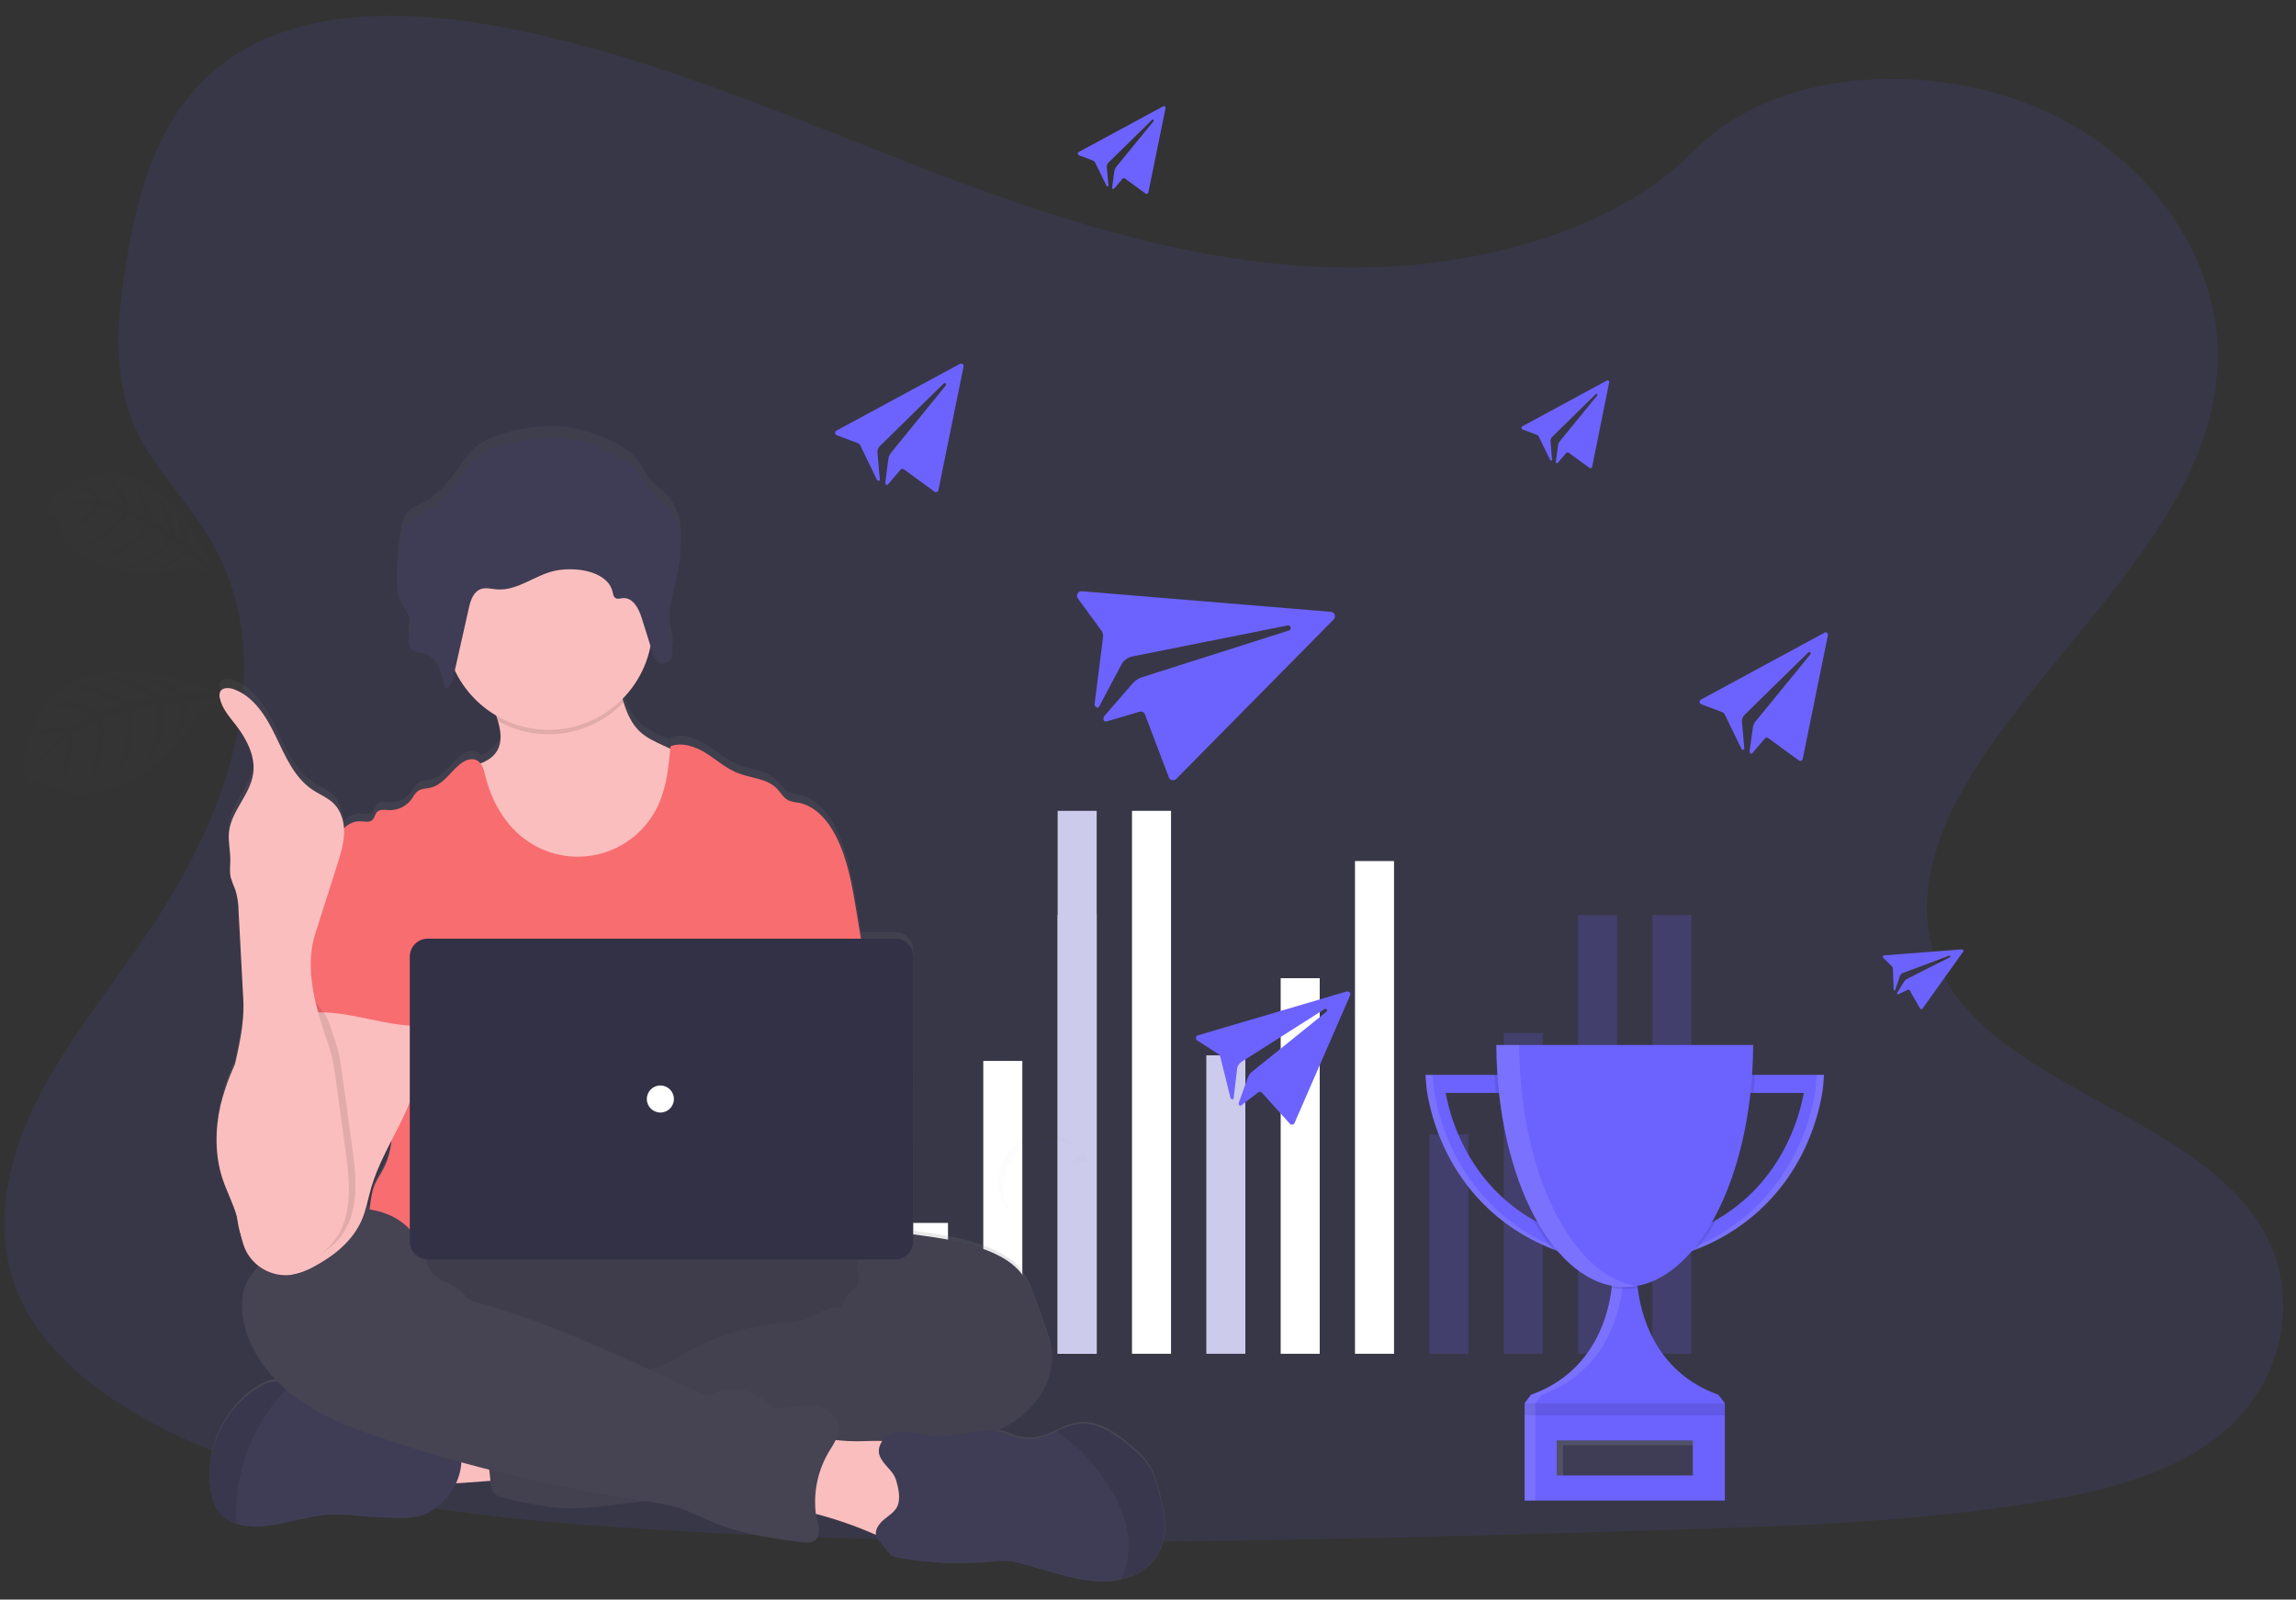 <svg width="501" height="349" viewBox="0 0 501 349" fill="none" xmlns="http://www.w3.org/2000/svg">
<rect x="0" y="0" width="501" height="349" fill="#333333" stroke="none"/>
<path opacity="0.1" d="M289.872 58.315C257.997 57.206 227.638 46.913 198.644 35.649C169.65 24.386 140.941 11.905 109.829 5.963C89.818 2.125 66.936 1.583 50.811 12.314C35.297 22.661 30.283 40.473 27.584 57.014C25.56 69.465 24.363 82.561 29.924 94.214C33.78 102.305 40.631 109.104 45.369 116.855C61.848 143.817 50.2 177.066 32.337 203.392C23.964 215.739 14.242 227.535 7.775 240.671C1.308 253.807 -1.681 268.879 3.973 282.291C9.583 295.595 22.945 305.568 37.415 312.589C66.813 326.848 101.441 330.933 135.238 333.244C210.011 338.363 285.189 336.146 360.159 333.929C387.907 333.106 415.774 332.273 443.069 327.981C458.228 325.597 473.881 321.813 484.883 312.707C498.851 301.113 502.313 281.478 492.956 266.943C477.254 242.558 433.854 236.498 422.866 210.329C416.823 195.927 423.028 179.879 431.805 166.521C450.639 137.86 482.204 112.721 483.869 79.96C485.011 57.462 469.837 34.93 446.374 24.282C421.778 13.122 387.676 14.526 369.541 32.999C350.846 51.973 318.015 59.29 289.872 58.315Z" fill="#6C63FF"/>
<g opacity="0.1">
<path opacity="0.1" d="M47.454 150.95C47.454 150.95 10.643 135.459 5.802 163.392C5.802 163.392 3.285 167.747 6.787 171.344C6.787 171.344 7.54 169.413 11.096 171.408C12.366 172.111 13.716 172.66 15.115 173.044C17.006 173.566 19.014 173.458 20.838 172.739V172.739C20.838 172.739 32.949 172.083 43.134 156.232C43.134 156.232 47.503 153.532 47.72 152.517L40.421 153.01C40.421 153.01 40.982 158.356 37.958 161.564C37.958 161.564 40.637 153.266 39.352 153.035C39.091 152.985 35.495 153.458 35.495 153.458C35.495 153.458 36.426 162.756 31.555 167.565C31.555 167.565 36.077 158.11 34.111 153.626L28.723 154.665C28.723 154.665 30.201 164.446 24.872 170.132C24.872 170.132 29.255 160.08 27.561 154.976L22.404 156.71C22.404 156.71 23.646 166.274 19.188 170.999C19.188 170.999 23.079 158.873 21.247 157.203C21.247 157.203 16.608 159.085 15.618 160.159C15.618 160.159 16.351 167.057 13.52 169.546C13.52 169.546 15.258 161.169 14.396 160.825C14.396 160.825 9.008 164.885 7.363 168.388C7.363 168.388 9.412 163.037 13.721 160.012C13.721 160.012 10.101 159.401 7.319 160.913C7.319 160.913 9.18 157.361 15.027 159.046C15.027 159.046 19.356 156.045 20.223 156.089C20.223 156.089 14.692 153.626 10.697 153.931C10.697 153.931 14.982 151.468 21.572 155.582L26.719 153.724C26.719 153.724 19.577 150.063 16.002 150.078C16.002 150.078 20.759 148.235 28.054 153.36L33.324 152.286C33.324 152.286 27.413 148.664 23.429 147.822C23.429 147.822 28.206 147.063 34.845 152.034L38.446 151.734C38.446 151.734 34.087 149.162 32.767 148.536C31.447 147.91 31.506 147.506 31.506 147.506C34.646 148.053 37.572 149.462 39.958 151.576C39.958 151.576 47.424 151.409 47.454 150.95Z" fill="#6C63FF"/>
</g>
<g opacity="0.1">
<path opacity="0.1" d="M46.104 123.181C46.104 123.181 33.048 92.991 14.273 106.837C14.273 106.837 10.303 107.99 10.333 112.109C10.333 112.109 11.879 111.39 12.86 114.607C13.219 115.748 13.715 116.842 14.337 117.864C15.159 119.253 16.413 120.335 17.908 120.944C17.908 120.944 25.478 127.457 40.563 123.846C40.563 123.846 44.701 124.728 45.405 124.255L40.795 120.377C40.795 120.377 38.081 123.875 34.446 124.043C34.446 124.043 40.765 120.643 40.135 119.771C40.007 119.594 37.599 117.83 37.599 117.83C37.599 117.83 32.861 123.88 27.256 123.974C27.256 123.974 35.328 120.929 36.712 117.15L32.92 114.686C32.92 114.686 28.221 121.333 21.823 121.678C21.823 121.678 30.152 118.204 32.053 114.203L27.999 112.296C27.999 112.296 23.291 118.702 17.967 118.943C17.967 118.943 27.187 113.957 27.044 111.922C27.044 111.922 23.217 110.394 22.001 110.483C22.001 110.483 18.518 114.991 15.411 114.863C15.411 114.863 21.218 110.877 20.902 110.183C20.902 110.183 15.386 109.522 12.416 110.675C12.416 110.675 16.681 108.665 20.961 109.325C20.961 109.325 19.159 106.896 16.652 106.221C16.652 106.221 19.784 105.172 22.296 109.498C22.296 109.498 26.571 110.187 27.073 110.7C27.073 110.7 25.197 106.073 22.641 103.989C22.641 103.989 26.581 104.974 28.157 111.168L32.274 112.996C32.274 112.996 30.117 106.748 27.98 104.723C27.98 104.723 31.856 106.339 33.274 113.543L37.017 115.903C37.017 115.903 35.569 110.385 33.683 107.611C33.683 107.611 36.953 109.887 38.062 116.622L40.376 118.495C40.376 118.495 39.248 114.484 38.82 113.361C38.392 112.237 38.657 112.03 38.657 112.03C40.213 114.143 41.15 116.648 41.361 119.263C41.361 119.263 45.814 123.432 46.104 123.181Z" fill="#6C63FF"/>
</g>
<path d="M206.858 266.825H198.341V295.375H206.858V266.825Z" fill="white"/>
<path d="M223.076 231.479H214.559V295.375H223.076V231.479Z" fill="white"/>
<path d="M239.301 199.633H230.784V295.375H239.301V199.633Z" fill="#DFE3EF"/>
<path d="M255.525 176.913H247.008V295.375H255.525V176.913Z" fill="white"/>
<path d="M239.301 176.913H230.784V295.375H239.301V176.913Z" fill="#CCCBEB"/>
<path d="M271.743 230.258H263.226V295.375H271.743V230.258Z" fill="#CCCBEB"/>
<path d="M287.968 213.428H279.451V295.375H287.968V213.428Z" fill="white"/>
<path d="M304.185 187.868H295.668V295.375H304.185V187.868Z" fill="white"/>
<path opacity="0.2" d="M320.41 247.5H311.893V295.375H320.41V247.5Z" fill="#6C63FF"/>
<path opacity="0.2" d="M336.635 225.395H328.118V295.375H336.635V225.395Z" fill="#6C63FF"/>
<path opacity="0.2" d="M352.852 199.633H344.335V295.375H352.852V199.633Z" fill="#6C63FF"/>
<path opacity="0.2" d="M369.077 199.633H360.56V295.375H369.077V199.633Z" fill="#6C63FF"/>
<path d="M252.793 324.778C252.3 322.994 251.808 321.186 250.823 319.634C249.909 318.316 248.822 317.128 247.592 316.101C244.021 312.854 239.633 309.558 234.9 310.38C233.432 310.701 232.014 311.218 230.684 311.918C229.994 312.238 229.3 312.558 228.591 312.829C226.592 313.664 224.384 313.857 222.272 313.381C221.188 313.09 220.178 312.568 219.11 312.243C218.6 312.091 218.08 311.979 217.553 311.908C218.585 311.44 219.588 310.912 220.558 310.326C225.872 307.04 230.112 301.127 229.516 294.87C229.319 292.751 228.591 290.726 227.871 288.73C227.241 286.986 226.609 285.24 225.975 283.493C225.158 281.221 224.315 278.91 222.818 277.023C221.154 274.924 218.789 273.5 216.347 272.436C211.096 270.155 205.359 269.351 199.695 268.573L199.301 268.519V207.303C199.304 206.783 199.204 206.268 199.008 205.787C198.811 205.306 198.522 204.868 198.155 204.5C197.789 204.131 197.354 203.839 196.874 203.639C196.394 203.439 195.88 203.337 195.361 203.337H187.909C187.581 201.326 187.252 199.318 186.924 197.311C185.983 191.59 185.013 185.756 182.378 180.602C180.654 177.227 177.906 174.015 174.207 173.349C173.479 173.282 172.763 173.116 172.079 172.857C170.996 172.325 170.405 171.142 169.568 170.265C167.42 168.013 163.928 167.979 161.047 166.816C158.506 165.806 156.427 163.899 154.113 162.436C151.798 160.972 148.917 159.928 146.351 160.884C146.351 161.071 146.316 161.253 146.296 161.44L144.651 160.701C142.878 159.883 141.066 159.036 139.642 157.686C137.81 155.956 136.835 153.675 136.077 151.241C135.998 150.985 135.924 150.748 135.85 150.477C138.998 147.26 141.128 143.186 141.977 138.765C142.11 139.194 142.248 139.628 142.381 140.061C142.502 140.502 142.667 140.929 142.873 141.337C142.942 141.472 143.019 141.602 143.105 141.727C143.267 141.968 143.471 142.18 143.706 142.352C143.939 142.522 144.212 142.629 144.499 142.663C144.636 142.682 144.775 142.682 144.912 142.663C145.284 142.584 145.631 142.413 145.92 142.166C146.209 141.919 146.431 141.604 146.567 141.249C146.646 141.055 146.704 140.853 146.74 140.647C146.759 140.523 146.77 140.398 146.774 140.273C146.774 140.234 146.774 140.194 146.774 140.155C146.774 140.115 146.774 139.982 146.774 139.899C146.774 139.815 146.774 139.805 146.774 139.761C146.774 139.716 146.774 139.593 146.774 139.514V139.386C146.774 139.288 146.745 139.189 146.725 139.095C146.705 139.002 146.725 139.041 146.725 139.017C146.7 138.888 146.671 138.765 146.646 138.637C146.644 138.609 146.644 138.581 146.646 138.553L146.572 138.243L146.528 138.056V138.007C146.479 137.814 146.434 137.617 146.39 137.42C146.032 135.708 145.941 133.952 146.119 132.212C146.416 129.66 146.886 127.132 147.528 124.644L147.631 124.196L147.749 123.673C147.828 123.318 147.902 122.964 147.976 122.609C148.04 122.308 148.099 122.003 148.153 121.697C148.207 121.392 148.247 121.16 148.286 120.889C148.286 120.855 148.286 120.825 148.286 120.791C148.587 118.954 148.668 117.089 148.527 115.233V115.233C148.296 112.656 147.498 110.217 145.745 108.271C144.509 106.896 142.883 105.881 141.736 104.437C140.657 103.082 140.051 101.417 138.938 100.092C135.86 96.416 127.965 93.583 123.119 93.09C117.568 92.528 108.599 93.947 104.127 97.229C102.472 98.441 101.34 100.185 100.187 101.846C98.069 104.93 95.661 108.005 92.268 109.729C90.982 110.38 89.514 110.872 88.662 112.006C88.148 112.774 87.811 113.648 87.677 114.563C87.023 117.774 86.683 121.041 86.663 124.319C86.589 125.752 86.773 127.187 87.204 128.556C87.273 128.743 87.357 128.935 87.446 129.118C87.525 129.28 87.613 129.443 87.707 129.611L87.766 129.714C88.36 130.568 88.889 131.465 89.347 132.399C89.455 132.663 89.535 132.937 89.583 133.217C89.668 133.941 89.621 134.673 89.445 135.38C89.445 135.489 89.406 135.592 89.381 135.696L89.337 135.922C89.337 135.991 89.337 136.065 89.298 136.134C89.258 136.348 89.224 136.56 89.194 136.77C89.194 136.918 89.165 137.07 89.16 137.223C89.125 137.833 89.242 138.443 89.5 138.997C89.564 139.129 89.642 139.254 89.731 139.371C89.908 139.608 90.135 139.801 90.396 139.938C90.983 140.159 91.595 140.304 92.218 140.372C94.06 140.785 95.213 142.195 95.961 143.924C96.127 144.312 96.274 144.709 96.4 145.112C96.707 146.123 96.938 147.155 97.089 148.201C97.927 148.157 98.414 147.418 98.71 146.609C98.802 146.343 98.879 146.072 98.941 145.796C99.054 145.279 99.168 144.762 99.286 144.244C101.23 148.371 104.362 151.823 108.279 154.158C108.417 154.562 108.55 154.971 108.673 155.385C109.318 157.617 109.629 159.957 108.511 161.908C107.713 163.293 106.368 164.15 104.871 164.742C104.656 164.452 104.378 164.215 104.058 164.047C102.758 163.396 101.202 164.19 100.118 165.16C98.148 166.944 96.543 169.501 93.947 170.088C93.011 170.304 91.977 170.26 91.194 170.832C90.678 171.317 90.247 171.885 89.918 172.512C89.355 173.32 88.599 173.973 87.717 174.412C86.836 174.852 85.859 175.062 84.875 175.025C83.974 174.98 82.905 174.773 82.289 175.434C81.831 175.926 81.797 176.71 81.304 177.178C80.639 177.828 79.561 177.508 78.635 177.469C77.966 177.47 77.304 177.608 76.69 177.874C76.076 178.14 75.523 178.529 75.064 179.016C75.006 177.028 74.245 175.125 72.917 173.645C71.587 172.275 69.74 171.571 68.164 170.497C64.224 167.816 62.254 163.106 60.2 158.79C58.146 154.473 55.437 149.921 50.956 148.349C49.926 147.984 48.493 147.955 48.03 148.955C47.873 149.372 47.847 149.828 47.956 150.261C48.389 152.557 50.025 154.399 51.438 156.247C53.817 159.361 55.812 163.17 55.235 167.062C54.561 171.669 50.458 175.246 49.966 179.873C49.749 181.913 50.266 183.963 50.261 186.012C50.261 187.293 50.059 188.589 50.335 189.836C50.628 190.783 50.975 191.713 51.374 192.62C51.818 194.109 52.047 195.653 52.054 197.207C52.402 203.737 52.748 210.269 53.093 216.803C53.354 221.676 52.29 226.485 51.217 231.279C49.885 234.121 48.852 237.093 48.133 240.148C46.922 245.484 46.887 251.17 48.626 256.363C49.557 259.187 50.985 261.833 51.748 264.705C51.748 264.769 51.778 264.828 51.793 264.887C51.867 265.498 51.95 266.109 52.064 266.715C52.204 267.416 52.386 268.107 52.61 268.785C52.834 269.953 53.198 271.089 53.694 272.17C54.385 273.542 55.399 274.726 56.649 275.619C55.94 277.008 54.792 278.127 54.029 279.487C52.699 281.842 52.645 284.734 53.127 287.405C54.058 292.559 56.841 297.166 60.515 300.91C60.351 300.901 60.187 300.901 60.023 300.91C58.821 301.043 57.667 301.457 56.654 302.117C48.877 306.665 44.43 316.406 46.055 325.325C46.375 327.069 46.932 328.833 48.094 330.158C49.062 331.213 50.306 331.976 51.684 332.361C52.546 332.62 53.432 332.785 54.329 332.853C60.392 333.346 66.263 330.533 72.341 330.296C74.355 330.264 76.371 330.358 78.374 330.577C81.299 330.82 84.231 330.975 87.17 331.04C91.942 331.154 94.632 329.882 97.68 326.31C98.43 325.424 99.054 324.439 99.537 323.383C102.128 323.236 104.989 323.009 107.063 322.836L107.092 323.127C107.206 324.113 107.378 325.246 108.166 325.872C108.611 326.173 109.114 326.378 109.643 326.473C114.623 327.7 119.661 328.936 124.783 328.936C127.189 328.886 129.59 328.7 131.974 328.38L140.987 327.34C143.61 327.678 146.199 328.241 148.724 329.025C151.325 329.912 153.758 331.227 156.299 332.262C162.209 334.662 168.573 335.519 174.872 336.357C175.946 336.5 177.177 336.598 177.975 335.864C178.999 334.879 178.655 333.228 178.369 331.848C178.251 331.287 178.162 330.715 178.088 330.143C182.34 331.262 186.499 332.706 190.529 334.465L191.238 334.775C191.44 335.849 192.435 336.711 193.386 337.869C193.698 338.357 194.063 338.808 194.474 339.214C194.943 339.524 195.478 339.718 196.035 339.781C202.691 341.021 209.488 341.328 216.228 340.693C217.607 340.505 219.002 340.457 220.39 340.55C221.41 340.688 222.415 340.915 223.394 341.23L229.098 342.861C233.299 344.068 237.608 345.285 241.967 345.014C242.852 344.956 243.732 344.829 244.597 344.634C248.045 343.836 251.261 341.905 252.916 338.801C255.137 334.578 254.058 329.39 252.793 324.778ZM85.505 247.711C85.33 249.848 84.773 251.935 83.86 253.875C83.25 255.112 82.462 256.25 81.89 257.492C81.349 258.615 80.945 260.739 80.703 263.069C80.408 263.02 80.107 262.976 79.812 262.941C80.25 261.404 80.58 259.827 81.019 258.285C82.058 254.619 83.767 251.155 85.505 247.711Z" fill="url(#paint0_linear)"/>
<path d="M93.095 323.492C92.056 321.127 91.071 318.407 92.11 316.042C92.788 314.649 93.954 313.553 95.385 312.962C96.802 312.384 98.295 312.016 99.818 311.868C104.597 311.241 109.434 311.175 114.229 311.671C114.578 314.44 113.84 317.249 113.204 319.924C112.628 322.388 112.298 322.753 109.757 322.881C108.112 322.97 93.484 324.364 93.095 323.492Z" fill="#FBBEBE"/>
<path d="M136.953 307.537C175.851 307.537 207.383 298.713 207.383 287.829C207.383 276.944 175.851 268.12 136.953 268.12C98.056 268.12 66.524 276.944 66.524 287.829C66.524 298.713 98.056 307.537 136.953 307.537Z" fill="#464353"/>
<path opacity="0.1" d="M136.953 307.537C175.851 307.537 207.383 298.713 207.383 287.829C207.383 276.944 175.851 268.12 136.953 268.12C98.056 268.12 66.524 276.944 66.524 287.829C66.524 298.713 98.056 307.537 136.953 307.537Z" fill="black"/>
<path d="M149.581 183.785C147.167 188.452 143.158 192.096 138.283 194.054C135.413 195.1 132.393 195.676 129.339 195.758C125.995 195.911 122.582 195.694 119.44 194.551C115.224 193.024 111.722 189.9 109.097 186.259C106.472 182.618 104.664 178.459 103.093 174.266C102.266 172.083 101.478 169.758 101.867 167.452C104.403 166.875 107.181 166.028 108.491 163.776C109.609 161.844 109.299 159.529 108.653 157.321C108.471 156.695 108.259 156.075 108.048 155.478C107.555 154.05 105.856 151.335 107.038 150.113C107.792 149.339 110.949 148.945 112.037 148.442C115.391 146.895 118.484 144.658 122.168 143.924C125.355 143.289 128.645 143.885 131.826 144.545C132.248 144.606 132.654 144.752 133.018 144.974C133.434 145.324 133.741 145.785 133.905 146.304C134.811 148.511 135.343 150.95 136.072 153.251C136.83 155.661 137.805 157.922 139.633 159.632C141.056 160.967 142.868 161.805 144.641 162.618L149.005 164.618C149.781 164.909 150.485 165.365 151.069 165.954C151.639 166.738 151.98 167.667 152.054 168.634C152.836 173.819 151.971 179.118 149.581 183.785V183.785Z" fill="#FBBEBE"/>
<path opacity="0.1" d="M136.052 153.251C132.578 156.866 128.005 159.227 123.047 159.963C118.089 160.7 113.027 159.77 108.653 157.321C108.471 156.695 108.259 156.075 108.048 155.478C107.555 154.05 105.856 151.335 107.038 150.113C107.792 149.339 110.949 148.945 112.037 148.442C115.391 146.895 118.484 144.658 122.168 143.924C125.355 143.289 128.645 143.885 131.826 144.545C132.248 144.606 132.654 144.752 133.018 144.974C133.434 145.324 133.741 145.785 133.905 146.304C134.791 148.511 135.323 150.95 136.052 153.251Z" fill="black"/>
<path d="M119.715 159.228C132.228 159.228 142.371 149.081 142.371 136.563C142.371 124.045 132.228 113.898 119.715 113.898C107.203 113.898 97.06 124.045 97.06 136.563C97.06 149.081 107.203 159.228 119.715 159.228Z" fill="#FBBEBE"/>
<path d="M188.741 210.121L186.88 198.838C185.939 193.177 184.969 187.407 182.339 182.307C180.61 178.967 177.867 175.784 174.168 175.123C173.439 175.058 172.723 174.892 172.04 174.631C170.957 174.108 170.366 172.936 169.533 172.068C167.386 169.841 163.889 169.807 161.013 168.674C158.471 167.688 156.393 165.791 154.078 164.343C151.763 162.894 148.882 161.879 146.321 162.805C145.907 167.215 145.469 171.724 143.597 175.739C142.379 178.353 140.592 180.662 138.368 182.497C136.143 184.331 133.536 185.645 130.739 186.342C127.941 187.039 125.023 187.102 122.198 186.526C119.373 185.95 116.713 184.749 114.411 183.012C110.023 179.706 107.21 174.606 105.9 169.27C105.58 167.969 105.216 166.476 104.019 165.88C102.724 165.229 101.167 166.018 100.079 166.974C98.084 168.743 96.498 171.275 93.908 171.871C92.972 172.088 91.938 172.044 91.159 172.61C90.642 173.088 90.209 173.649 89.879 174.271C89.312 175.072 88.555 175.72 87.675 176.155C86.795 176.59 85.821 176.8 84.841 176.764C83.939 176.72 82.87 176.513 82.255 177.168C81.797 177.661 81.762 178.429 81.27 178.888C80.605 179.533 79.526 179.218 78.6 179.183C76.847 179.109 75.217 180.233 74.212 181.647C73.207 183.061 72.734 184.81 72.242 186.505C77.625 198.498 82.55 210.506 87.933 222.499C88.186 222.951 88.32 223.459 88.323 223.977C88.215 224.514 87.986 225.02 87.653 225.455C85.013 229.697 85.097 235.033 85.387 240.02C85.678 245.006 86.032 250.273 83.806 254.742C83.2 255.969 82.412 257.093 81.836 258.319C80.487 261.098 79.999 269.987 80.787 272.973H192.095C189.972 267.134 190.78 255.417 191.223 249.219C191.534 244.883 190.731 240.552 190.386 236.216C189.662 227.362 190.204 218.961 188.741 210.121Z" fill="#F86D70"/>
<path d="M194.44 269.524C196.08 268.898 197.887 269.125 199.645 269.361C205.304 270.135 211.047 270.928 216.292 273.19C218.755 274.244 221.099 275.653 222.764 277.728C224.242 279.595 225.103 281.881 225.921 284.133L227.812 289.302C228.531 291.273 229.26 293.283 229.462 295.377C230.053 301.58 225.813 307.429 220.479 310.651C215.145 313.874 208.865 315.022 202.748 316.224C196.631 317.426 190.49 318.757 184.397 320.166C181.556 320.904 178.673 321.471 175.763 321.866C169.243 322.605 162.426 321.516 156.23 323.674C153.768 324.536 151.35 325.817 148.793 326.414C147.098 326.786 145.383 327.062 143.656 327.241L131.93 328.582C129.545 328.901 127.144 329.085 124.739 329.133C119.617 329.133 114.578 327.921 109.604 326.709C109.075 326.616 108.572 326.413 108.126 326.113C107.338 325.492 107.166 324.393 107.053 323.398C106.55 318.993 106.11 314.583 105.733 310.169C105.615 308.735 105.526 307.183 106.309 305.976C107.294 304.497 109.215 304.034 110.968 303.748C118.403 302.532 125.935 302.009 133.466 302.186C136.328 299.324 141.046 299.309 144.794 297.752C146.173 297.119 147.507 296.393 148.788 295.579C155.49 291.667 162.979 289.299 170.71 288.646C172.225 288.6 173.73 288.385 175.197 288.006C178.098 287.104 180.743 284.651 183.722 285.252C184.092 284.232 184.348 282.867 185.2 282.167C185.624 281.808 186.146 281.566 186.535 281.182C187.357 280.349 187.431 279.038 187.308 277.876C187.185 276.713 186.909 275.52 187.209 274.387C187.334 273.958 187.518 273.548 187.756 273.17C189.239 270.578 191.47 269.278 194.44 269.524Z" fill="#464353"/>
<path opacity="0.05" d="M194.44 269.524C196.08 268.898 197.887 269.125 199.645 269.361C205.304 270.135 211.047 270.928 216.292 273.19C218.755 274.244 221.099 275.653 222.764 277.728C224.242 279.595 225.103 281.881 225.921 284.133L227.812 289.302C228.531 291.273 229.26 293.283 229.462 295.377C230.053 301.58 225.813 307.429 220.479 310.651C215.145 313.874 208.865 315.022 202.748 316.224C196.631 317.426 190.49 318.757 184.397 320.166C181.556 320.904 178.673 321.471 175.763 321.866C169.243 322.605 162.426 321.516 156.23 323.674C153.768 324.536 151.35 325.817 148.793 326.414C147.098 326.786 145.383 327.062 143.656 327.241L131.93 328.582C129.545 328.901 127.144 329.085 124.739 329.133C119.617 329.133 114.578 327.921 109.604 326.709C109.075 326.616 108.572 326.413 108.126 326.113C107.338 325.492 107.166 324.393 107.053 323.398C106.55 318.993 106.11 314.583 105.733 310.169C105.615 308.735 105.526 307.183 106.309 305.976C107.294 304.497 109.215 304.034 110.968 303.748C118.403 302.532 125.935 302.009 133.466 302.186C136.328 299.324 141.046 299.309 144.794 297.752C146.173 297.119 147.507 296.393 148.788 295.579C155.49 291.667 162.979 289.299 170.71 288.646C172.225 288.6 173.73 288.385 175.197 288.006C178.098 287.104 180.743 284.651 183.722 285.252C184.092 284.232 184.348 282.867 185.2 282.167C185.624 281.808 186.146 281.566 186.535 281.182C187.357 280.349 187.431 279.038 187.308 277.876C187.185 276.713 186.909 275.52 187.209 274.387C187.334 273.958 187.518 273.548 187.756 273.17C189.239 270.578 191.47 269.278 194.44 269.524Z" fill="black"/>
<path d="M97.626 326.537C94.577 330.07 91.893 331.331 87.121 331.218C84.185 331.149 81.253 330.996 78.324 330.759C76.323 330.543 74.309 330.449 72.296 330.479C66.219 330.715 60.353 333.499 54.29 333.011C53.393 332.941 52.507 332.775 51.645 332.518C50.277 332.137 49.041 331.385 48.074 330.346C46.912 329.03 46.355 327.286 46.035 325.561C44.415 316.722 48.857 307.094 56.634 302.595C57.649 301.94 58.802 301.53 60.003 301.398C61.18 301.393 62.344 301.649 63.411 302.147L63.485 302.177C66.644 303.477 69.514 305.393 71.927 307.813C72.293 308.233 72.73 308.585 73.217 308.853C73.704 309.037 74.219 309.134 74.739 309.139L81.211 309.548C82.307 309.581 83.397 309.731 84.461 309.996C85.635 310.406 86.777 310.9 87.879 311.474C91.361 313.031 95.223 313.445 98.985 314.046C99.348 314.066 99.694 314.205 99.97 314.441C100.121 314.627 100.225 314.847 100.276 315.081C100.801 317.062 100.834 319.141 100.373 321.138C99.911 323.135 98.968 324.988 97.626 326.537V326.537Z" fill="#3F3D56"/>
<path opacity="0.1" d="M63.465 302.177C60.955 304.575 58.776 307.3 56.989 310.277C54.12 315.191 52.318 320.654 51.699 326.31C51.464 328.374 51.446 330.456 51.645 332.523C50.277 332.141 49.041 331.387 48.074 330.346C46.912 329.03 46.355 327.286 46.035 325.561C44.415 316.722 48.857 307.094 56.634 302.595C57.649 301.94 58.802 301.53 60.003 301.398C61.18 301.393 62.344 301.649 63.411 302.147L63.465 302.177Z" fill="black"/>
<path d="M188.805 314.431C192.425 314.332 196.488 314.15 199.148 316.589C201.684 318.895 202.019 322.698 202.187 326.123L202.379 330.099C202.438 331.311 202.487 332.563 202 333.686C201.133 335.657 198.754 336.608 196.582 336.495C194.41 336.381 192.415 335.43 190.43 334.573C185.042 332.251 179.431 330.483 173.685 329.296C173.872 326.547 174.184 323.81 174.621 321.087C174.921 319.2 174.97 316.042 176.231 314.475C177.566 312.819 179.305 313.716 181.117 314.022C183.66 314.41 186.235 314.547 188.805 314.431V314.431Z" fill="#FBBEBE"/>
<path d="M93.149 274.481C93.149 274.973 92.376 274.481 92.307 273.954C91.765 269.967 88.603 266.681 84.919 265.085C81.235 263.488 77.039 263.404 73.05 263.784C67.016 264.355 60.269 266.666 58.038 272.308C57.516 273.628 57.279 275.057 56.639 276.324C55.93 277.713 54.772 278.822 54.004 280.172C52.679 282.507 52.625 285.37 53.103 288.011C54.388 295.057 59.205 301.083 65.041 305.256C70.878 309.43 77.699 311.923 84.501 314.169C102.486 320.104 120.938 324.513 139.662 327.35C142.696 327.808 145.759 328.232 148.665 329.207C151.266 330.079 153.699 331.385 156.24 332.41C162.15 334.785 168.509 335.632 174.808 336.465C175.882 336.603 177.113 336.702 177.906 335.972C178.93 335.021 178.59 333.366 178.3 332.001C177.23 326.816 178.124 321.418 180.807 316.855C181.861 315.081 183.23 313.263 183.033 311.208C182.797 308.814 180.413 307.119 178.039 306.734C175.665 306.35 173.252 306.917 170.868 307.227C170.045 307.335 169.149 307.404 168.405 306.986C168.051 306.746 167.73 306.461 167.45 306.138C165.808 304.553 163.706 303.529 161.446 303.213C159.186 302.897 156.885 303.305 154.871 304.379C153.989 304.872 152.655 303.773 151.739 303.359L141.391 298.664C129.492 293.278 117.533 287.868 104.945 284.458C103.94 284.261 102.986 283.864 102.137 283.291C101.512 282.798 101.064 282.128 100.488 281.581C99.232 280.393 97.483 279.92 95.976 279.078C94.469 278.235 92.794 276.171 93.149 274.481Z" fill="#464353"/>
<path d="M252.817 338.875C251.162 341.944 247.951 343.856 244.504 344.644C243.638 344.84 242.759 344.965 241.874 345.019C237.515 345.29 233.21 344.083 229.009 342.89L223.306 341.274C222.325 340.965 221.32 340.741 220.301 340.604C218.915 340.511 217.522 340.559 216.145 340.747C209.404 341.374 202.609 341.069 195.952 339.84C195.395 339.78 194.86 339.589 194.39 339.284C193.979 338.88 193.614 338.432 193.302 337.948C191.75 336.081 190.081 334.992 191.918 332.528C192.977 331.099 194.942 330.385 195.764 328.744C196.587 327.103 196.06 324.773 195.572 323.078C194.907 320.737 192.721 319.727 191.938 317.579C191.351 315.958 192.337 314.076 193.819 313.194C195.301 312.312 197.134 312.243 198.843 312.47C200.552 312.696 202.226 313.179 203.945 313.312C208.998 313.716 214.165 311.11 219.016 312.578C220.085 312.903 221.094 313.421 222.178 313.706C224.29 314.179 226.497 313.988 228.497 313.159C229.206 312.893 229.901 312.573 230.59 312.258C231.92 311.565 233.336 311.053 234.801 310.735C239.534 309.922 243.922 313.199 247.493 316.397C248.719 317.414 249.804 318.591 250.719 319.895C251.704 321.432 252.226 323.221 252.689 324.985C253.994 329.552 255.073 334.686 252.817 338.875Z" fill="#3F3D56"/>
<path opacity="0.1" d="M252.817 338.875C251.162 341.944 247.951 343.856 244.504 344.644C245.845 342.038 246.449 339.114 246.252 336.189C245.957 331.503 243.898 327.089 241.273 323.196C239.658 320.8 237.821 318.561 235.786 316.51C234.22 314.933 232.294 313.682 230.61 312.238C231.94 311.545 233.356 311.033 234.821 310.716C239.554 309.903 243.942 313.179 247.513 316.377C248.739 317.395 249.823 318.571 250.739 319.875C251.724 321.412 252.246 323.201 252.709 324.965C253.994 329.552 255.073 334.686 252.817 338.875Z" fill="black"/>
<path d="M104.063 99.776C102.408 100.974 101.276 102.693 100.123 104.344C98 107.394 95.597 110.439 92.204 112.139C90.918 112.784 89.45 113.272 88.598 114.395C88.093 115.155 87.764 116.019 87.638 116.923C86.988 120.102 86.648 123.336 86.623 126.58C86.623 128.196 86.692 129.862 87.406 131.33C88.081 132.71 89.298 133.878 89.549 135.38C89.741 136.553 89.308 137.721 89.155 138.898C89.002 140.076 89.268 141.47 90.357 142.032C90.943 142.253 91.556 142.397 92.179 142.461C95.454 143.19 96.552 147.033 97.05 150.211C98.163 150.147 98.665 148.871 98.897 147.831L102.31 132.651C102.679 131.005 103.295 129.098 104.935 128.522C106.033 128.142 107.235 128.497 108.383 128.596C112.889 128.965 116.701 125.482 121.109 124.521C122.52 124.238 123.963 124.143 125.399 124.24C128.876 124.412 132.92 125.841 133.658 129.088C133.782 129.615 133.855 130.246 134.348 130.507C134.84 130.768 135.333 130.547 135.875 130.507C138.081 130.286 139.381 132.769 140.017 134.799L142.332 142.19C142.676 143.308 143.258 144.624 144.469 144.767C145.587 144.905 146.538 143.845 146.705 142.796C146.873 141.746 146.508 140.657 146.267 139.603C145.178 134.75 146.843 129.783 147.858 124.92C148.872 120.057 149.054 114.469 145.651 110.725C144.415 109.37 142.79 108.359 141.637 106.931C140.563 105.59 139.958 103.945 138.845 102.629C135.766 98.998 127.871 96.194 123.03 95.731C117.519 95.125 108.535 96.529 104.063 99.776Z" fill="#3F3D56"/>
<g opacity="0.1">
<path opacity="0.1" d="M144.489 141.313C143.277 141.165 142.696 139.835 142.351 138.736C141.58 136.269 140.808 133.805 140.037 131.345C139.401 129.31 138.101 126.827 135.894 127.053C135.402 127.108 134.821 127.31 134.368 127.053C133.915 126.797 133.801 126.162 133.678 125.634C132.939 122.382 128.896 120.958 125.419 120.786C123.983 120.692 122.54 120.786 121.129 121.067C116.696 122.052 112.909 125.501 108.402 125.142C107.24 125.048 106.038 124.693 104.955 125.073C103.295 125.644 102.699 127.536 102.33 129.202L98.916 144.377C98.685 145.422 98.183 146.698 97.07 146.757C96.577 143.584 95.474 139.741 92.199 139.012C91.576 138.943 90.964 138.799 90.376 138.583C89.948 138.349 89.612 137.975 89.426 137.524C89.337 137.982 89.234 138.44 89.175 138.898C89.027 140.071 89.288 141.47 90.376 142.032C90.963 142.253 91.575 142.397 92.199 142.461C95.474 143.19 96.572 147.033 97.07 150.211C98.183 150.147 98.685 148.871 98.916 147.831L102.33 132.651C102.699 131.005 103.315 129.098 104.955 128.522C106.053 128.142 107.255 128.497 108.402 128.596C112.909 128.965 116.721 125.482 121.129 124.521C122.534 124.239 123.969 124.145 125.399 124.24C128.876 124.412 132.92 125.841 133.658 129.088C133.782 129.616 133.855 130.246 134.348 130.507C134.84 130.768 135.333 130.547 135.875 130.507C138.081 130.286 139.381 132.769 140.017 134.799C140.785 137.266 141.557 139.729 142.332 142.19C142.676 143.308 143.258 144.624 144.469 144.767C145.587 144.905 146.538 143.845 146.705 142.796C146.781 141.913 146.68 141.023 146.41 140.179C146.235 140.535 145.96 140.832 145.618 141.033C145.277 141.234 144.885 141.331 144.489 141.313Z" fill="black"/>
<path opacity="0.1" d="M89.554 131.931C89.303 130.428 88.076 129.261 87.411 127.881C86.984 126.951 86.737 125.947 86.683 124.925C86.683 125.477 86.633 126.028 86.628 126.585C86.628 128.201 86.697 129.867 87.411 131.335C87.958 132.454 88.859 133.439 89.312 134.577C89.551 133.717 89.633 132.821 89.554 131.931Z" fill="black"/>
<path opacity="0.1" d="M147.877 121.446C146.981 125.743 145.582 130.118 146.016 134.424C146.296 131.246 147.222 128.049 147.877 124.895C148.423 122.502 148.616 120.042 148.449 117.593C148.341 118.888 148.151 120.175 147.877 121.446V121.446Z" fill="black"/>
</g>
<path d="M91.494 231.9C90.898 241.685 83.722 249.771 80.989 259.182C80.309 261.537 79.9 263.981 78.925 266.223C76.955 270.731 72.902 274.003 68.583 276.309C67.007 277.22 65.283 277.847 63.49 278.161C61.519 278.392 59.525 278.016 57.773 277.084C56.021 276.151 54.595 274.707 53.684 272.943C52.556 270.652 52.398 268.016 51.714 265.553C50.951 262.71 49.522 260.088 48.591 257.295C46.877 252.155 46.912 246.529 48.099 241.247C49.224 236.653 51.003 232.246 53.384 228.16C53.728 227.554 54.078 226.953 54.438 226.357C55.453 224.633 56.594 222.986 57.851 221.429C60.806 217.867 64.603 215.127 68.361 212.427C68.648 212.191 68.985 212.022 69.346 211.935H69.405C69.829 211.92 70.249 212.018 70.622 212.22C75.833 214.474 80.835 217.185 85.569 220.321C87.264 221.449 89.938 222.71 90.825 224.632C91.711 226.554 91.622 229.811 91.494 231.9Z" fill="#FBBEBE"/>
<path d="M71.942 186.87C71.462 187.372 71.09 187.967 70.848 188.619C66.867 197.595 64.516 207.209 63.904 217.01C63.914 217.487 63.804 217.96 63.584 218.384C63.366 218.666 63.124 218.929 62.86 219.168C62.62 219.452 62.441 219.783 62.334 220.139C62.227 220.495 62.194 220.869 62.237 221.239C62.281 221.608 62.4 221.965 62.586 222.287C62.773 222.609 63.023 222.889 63.323 223.109C64.135 221.577 66.081 221.079 67.809 220.946C76.088 220.291 84.176 224.144 92.479 223.853C91.893 221.828 91.051 219.882 90.573 217.832C88.46 208.732 93.73 198.823 90.499 190.058C89.854 188.304 88.776 186.579 87.076 185.81C86.373 185.526 85.637 185.331 84.885 185.229C82.787 184.85 78.61 183.229 76.581 183.879C75.832 184.12 75.537 184.825 74.916 185.249C73.995 185.855 72.744 186.067 71.942 186.87Z" fill="#F86D70"/>
<path opacity="0.1" d="M75.335 268.341C74.069 270.49 72.271 272.277 70.114 273.529C67.958 274.781 65.515 275.457 63.022 275.491C61.673 275.526 60.331 275.279 59.082 274.766C55.935 273.377 54.157 269.938 53.497 266.558C52.837 263.178 53.044 259.689 52.576 256.275C52.202 253.555 51.404 250.914 50.99 248.199C49.975 241.483 51.975 234.851 53.398 228.165C53.743 227.559 54.093 226.958 54.452 226.361C55.468 224.638 56.609 222.991 57.865 221.434C60.821 217.872 64.618 215.132 68.376 212.432H64.436C64.531 212.362 64.643 212.319 64.76 212.306C64.878 212.293 64.996 212.311 65.105 212.359C65.213 212.406 65.307 212.481 65.377 212.576C65.447 212.671 65.491 212.783 65.504 212.9C65.893 216.349 70.754 219.798 71.813 223.149C72.469 225.208 73.257 227.229 73.784 229.328C74.199 231.115 74.515 232.925 74.729 234.748C75.428 239.849 76.125 244.94 76.817 250.022C77.689 256.225 78.438 262.931 75.335 268.341Z" fill="black"/>
<path d="M68.814 203.647L73.567 188.732C74.276 186.5 74.995 184.234 75.079 181.888C75.163 179.543 74.547 177.084 72.907 175.409C71.577 174.054 69.735 173.354 68.159 172.295C64.219 169.639 62.249 164.988 60.195 160.706C58.141 156.424 55.437 151.946 50.956 150.359C49.921 149.994 48.493 149.965 48.03 150.955C47.87 151.367 47.844 151.819 47.956 152.246C48.389 154.523 50.02 156.341 51.438 158.159C53.817 161.238 55.807 165.008 55.235 168.861C54.556 173.423 50.458 176.961 49.966 181.548C49.749 183.569 50.266 185.594 50.261 187.629C50.261 188.89 50.054 190.176 50.335 191.408C50.626 192.36 50.973 193.295 51.374 194.206C51.813 195.68 52.042 197.207 52.054 198.744L53.093 218.138C53.654 228.628 47.966 238.832 49.532 249.179C49.946 251.894 50.744 254.535 51.118 257.255C51.611 260.67 51.379 264.153 52.039 267.538C52.699 270.923 54.502 274.358 57.624 275.747C58.873 276.26 60.215 276.507 61.564 276.471C64.057 276.437 66.5 275.762 68.656 274.509C70.813 273.257 72.611 271.471 73.877 269.322C76.98 263.902 76.231 257.206 75.384 251.027L73.296 235.753C73.081 233.93 72.766 232.121 72.35 230.333C71.828 228.234 71.04 226.214 70.38 224.154C68.267 217.419 66.686 210.338 68.814 203.647Z" fill="#FBBEBE"/>
<path d="M195.331 204.805H93.351C91.183 204.805 89.426 206.563 89.426 208.732V270.844C89.426 273.013 91.183 274.771 93.351 274.771H195.331C197.499 274.771 199.256 273.013 199.256 270.844V208.732C199.256 206.563 197.499 204.805 195.331 204.805Z" fill="#3F3D56"/>
<path opacity="0.2" d="M195.331 204.805H93.351C91.183 204.805 89.426 206.563 89.426 208.732V270.844C89.426 273.013 91.183 274.771 93.351 274.771H195.331C197.499 274.771 199.256 273.013 199.256 270.844V208.732C199.256 206.563 197.499 204.805 195.331 204.805Z" fill="black"/>
<path d="M144.095 242.744C145.727 242.744 147.05 241.421 147.05 239.788C147.05 238.155 145.727 236.832 144.095 236.832C142.463 236.832 141.14 238.155 141.14 239.788C141.14 241.421 142.463 242.744 144.095 242.744Z" fill="white"/>
<g opacity="0.1">
<path opacity="0.1" d="M238.372 256.669C238.124 256.934 237.861 257.184 237.584 257.418C237.865 257.418 238.14 257.373 238.421 257.344C238.411 257.117 238.396 256.891 238.372 256.669Z" fill="black"/>
<path opacity="0.1" d="M233.91 253.742C234.525 253.703 235.131 253.639 235.742 253.55C236.29 253.48 236.825 253.334 237.333 253.116C237.083 252.624 236.797 252.151 236.476 251.702C236.169 251.889 235.837 252.03 235.491 252.121C235.008 252.703 234.479 253.245 233.91 253.742Z" fill="black"/>
<path opacity="0.1" d="M218.863 258.999C218.86 257.131 219.36 255.297 220.311 253.689C221.262 252.082 222.628 250.76 224.267 249.864C225.905 248.969 227.755 248.532 229.621 248.599C231.487 248.667 233.301 249.237 234.87 250.249L235.028 250.081C234.003 249.169 232.809 248.469 231.513 248.021C230.217 247.574 228.845 247.387 227.477 247.472C226.108 247.557 224.77 247.911 223.539 248.516C222.309 249.121 221.21 249.963 220.306 250.994C219.402 252.026 218.711 253.226 218.273 254.525C217.835 255.825 217.658 257.199 217.753 258.567C217.847 259.936 218.212 261.272 218.825 262.498C219.438 263.725 220.288 264.818 221.326 265.715C219.733 263.841 218.86 261.46 218.863 258.999V258.999Z" fill="black"/>
</g>
<path d="M209.459 79.391L182.503 93.961C182.417 94.013 182.346 94.087 182.298 94.176C182.25 94.265 182.227 94.365 182.231 94.466C182.235 94.567 182.266 94.664 182.321 94.749C182.376 94.834 182.452 94.902 182.543 94.947L187.143 96.676C187.41 96.78 187.627 96.983 187.749 97.243L191.319 104.604C191.388 104.929 191.989 105.013 191.994 104.683L191.447 98.603C191.48 98.151 191.652 97.721 191.94 97.371L205.917 83.673C205.957 83.635 206.006 83.607 206.059 83.592C206.112 83.576 206.168 83.574 206.223 83.585C206.272 83.599 206.317 83.624 206.354 83.66C206.391 83.695 206.419 83.738 206.436 83.786C206.453 83.835 206.458 83.886 206.451 83.937C206.444 83.987 206.425 84.036 206.395 84.077L194.348 98.888C194.087 99.246 193.917 99.662 193.856 100.101L193.161 105.353C193.22 105.811 193.58 105.984 193.866 105.575L196.461 102.525C196.502 102.466 196.555 102.415 196.616 102.377C196.677 102.338 196.745 102.312 196.816 102.3C196.887 102.288 196.96 102.291 197.03 102.307C197.1 102.324 197.166 102.354 197.225 102.397L203.913 107.275C203.986 107.329 204.072 107.363 204.162 107.375C204.253 107.387 204.344 107.376 204.429 107.343C204.514 107.31 204.59 107.257 204.648 107.187C204.707 107.117 204.747 107.034 204.765 106.945L210.252 79.998C210.275 79.895 210.269 79.789 210.233 79.69C210.198 79.592 210.135 79.505 210.052 79.442C209.969 79.378 209.869 79.339 209.765 79.33C209.661 79.321 209.556 79.343 209.463 79.391H209.459Z" fill="#6C63FF"/>
<path d="M398.089 138.065L371.134 152.654C371.048 152.707 370.977 152.781 370.929 152.87C370.882 152.959 370.859 153.059 370.864 153.16C370.868 153.261 370.9 153.359 370.955 153.443C371.01 153.528 371.088 153.596 371.178 153.64L375.773 155.374C375.907 155.423 376.029 155.499 376.133 155.596C376.238 155.694 376.321 155.811 376.379 155.941L379.955 163.297C380.024 163.622 380.62 163.711 380.63 163.381L380.083 157.296C380.115 156.845 380.287 156.416 380.575 156.069L394.548 142.371C394.588 142.332 394.636 142.304 394.69 142.288C394.743 142.273 394.799 142.271 394.853 142.283C394.903 142.296 394.948 142.321 394.986 142.356C395.024 142.391 395.052 142.435 395.07 142.483C395.087 142.531 395.093 142.583 395.086 142.634C395.079 142.685 395.06 142.733 395.031 142.775L382.979 157.518C382.717 157.876 382.548 158.294 382.486 158.735L381.762 163.987C381.821 164.445 382.181 164.623 382.472 164.209L385.067 161.164C385.108 161.105 385.161 161.054 385.222 161.016C385.283 160.977 385.351 160.951 385.422 160.939C385.493 160.927 385.566 160.93 385.636 160.946C385.706 160.963 385.772 160.993 385.831 161.036L392.519 165.909C392.592 165.963 392.677 165.997 392.767 166.01C392.857 166.022 392.949 166.011 393.034 165.978C393.118 165.945 393.193 165.891 393.251 165.821C393.309 165.751 393.349 165.668 393.366 165.578L398.853 138.632C398.876 138.529 398.87 138.423 398.834 138.324C398.799 138.226 398.736 138.139 398.653 138.076C398.57 138.012 398.47 137.973 398.366 137.964C398.262 137.955 398.157 137.977 398.065 138.025L398.089 138.065Z" fill="#6C63FF"/>
<path d="M253.773 23.219L235.367 33.177C235.304 33.211 235.252 33.262 235.216 33.324C235.18 33.386 235.162 33.458 235.165 33.529C235.167 33.601 235.19 33.671 235.23 33.73C235.27 33.79 235.326 33.837 235.392 33.867L238.534 35.049C238.717 35.119 238.865 35.257 238.948 35.433L241.411 40.459C241.46 40.681 241.869 40.74 241.874 40.518L241.499 36.36C241.523 36.053 241.64 35.761 241.834 35.522L251.379 26.16C251.406 26.134 251.439 26.115 251.475 26.105C251.511 26.094 251.549 26.093 251.586 26.101C251.622 26.11 251.655 26.127 251.683 26.152C251.71 26.177 251.731 26.208 251.743 26.243C251.755 26.278 251.757 26.316 251.751 26.352C251.744 26.389 251.728 26.423 251.704 26.451L243.479 36.517C243.307 36.763 243.197 37.047 243.159 37.345L242.667 40.932C242.706 41.248 242.947 41.366 243.159 41.085L244.932 39.006C244.988 38.932 245.07 38.882 245.161 38.865C245.252 38.849 245.346 38.867 245.425 38.917L249.99 42.248C250.04 42.285 250.099 42.308 250.161 42.316C250.222 42.324 250.285 42.317 250.343 42.294C250.401 42.272 250.452 42.235 250.492 42.187C250.532 42.139 250.559 42.082 250.571 42.021L254.319 23.623C254.337 23.553 254.334 23.48 254.31 23.411C254.287 23.343 254.244 23.284 254.187 23.24C254.13 23.196 254.061 23.169 253.989 23.164C253.917 23.159 253.846 23.174 253.783 23.209L253.773 23.219Z" fill="#6C63FF"/>
<path d="M350.603 83.046L332.198 93.009C332.136 93.043 332.085 93.094 332.05 93.156C332.015 93.218 331.998 93.288 332 93.359C332.003 93.43 332.025 93.499 332.064 93.558C332.103 93.617 332.158 93.664 332.223 93.694L335.365 94.876C335.549 94.946 335.698 95.086 335.779 95.266L338.217 100.286C338.266 100.508 338.675 100.567 338.679 100.346L338.325 96.192C338.348 95.883 338.465 95.589 338.66 95.349L348.205 85.988C348.232 85.961 348.265 85.942 348.301 85.932C348.337 85.922 348.375 85.921 348.412 85.928C348.448 85.937 348.481 85.954 348.508 85.979C348.536 86.004 348.557 86.035 348.568 86.07C348.58 86.106 348.583 86.143 348.576 86.179C348.569 86.216 348.553 86.25 348.53 86.278L340.295 96.355C340.122 96.6 340.013 96.884 339.975 97.182L339.482 100.774C339.522 101.085 339.768 101.203 339.975 100.922L341.748 98.843C341.776 98.803 341.811 98.769 341.853 98.743C341.894 98.717 341.94 98.699 341.988 98.691C342.036 98.682 342.085 98.684 342.133 98.695C342.18 98.706 342.225 98.726 342.265 98.754L346.836 102.085C346.885 102.122 346.944 102.146 347.005 102.154C347.066 102.162 347.129 102.155 347.187 102.132C347.244 102.109 347.295 102.072 347.335 102.024C347.374 101.976 347.401 101.919 347.412 101.858L351.13 83.46C351.148 83.39 351.145 83.317 351.121 83.249C351.098 83.18 351.055 83.121 350.998 83.077C350.941 83.033 350.872 83.007 350.8 83.001C350.728 82.996 350.656 83.011 350.593 83.046H350.603Z" fill="#6C63FF"/>
<path d="M290.423 133.494L236.089 129.005C235.902 128.986 235.713 129.02 235.544 129.104C235.376 129.188 235.235 129.319 235.139 129.481C235.043 129.643 234.995 129.829 235 130.017C235.006 130.205 235.066 130.387 235.173 130.543L240.339 137.599C240.49 137.802 240.598 138.034 240.659 138.28C240.72 138.526 240.732 138.782 240.694 139.032L238.862 153.469C238.65 154.016 239.458 154.73 239.788 154.248L244.89 144.63C245.375 143.99 246.049 143.518 246.816 143.28L280.947 136.47C281.043 136.452 281.142 136.457 281.235 136.486C281.329 136.514 281.414 136.564 281.484 136.633C281.55 136.703 281.597 136.788 281.622 136.881C281.646 136.975 281.647 137.073 281.623 137.166C281.599 137.259 281.553 137.345 281.487 137.416C281.421 137.486 281.339 137.539 281.247 137.569L248.973 147.832C248.244 148.122 247.596 148.585 247.087 149.182L240.906 156.307C240.551 157.051 240.906 157.657 241.743 157.327L248.574 155.312C248.815 155.221 249.081 155.228 249.317 155.331C249.552 155.434 249.738 155.625 249.835 155.864L255.055 169.63C255.117 169.778 255.213 169.909 255.336 170.012C255.46 170.114 255.606 170.185 255.763 170.218C255.919 170.251 256.082 170.245 256.236 170.201C256.39 170.157 256.531 170.076 256.646 169.965L291.009 135.165C291.138 135.033 291.228 134.868 291.269 134.688C291.309 134.508 291.298 134.32 291.237 134.146C291.176 133.972 291.067 133.819 290.923 133.704C290.779 133.588 290.606 133.516 290.423 133.494V133.494Z" fill="#6C63FF"/>
<path d="M293.88 216.314L261.393 225.895C261.283 225.93 261.184 225.993 261.109 226.08C261.033 226.167 260.982 226.272 260.963 226.386C260.943 226.499 260.956 226.616 260.998 226.723C261.041 226.83 261.112 226.923 261.204 226.992L265.775 229.924C265.908 230.008 266.022 230.118 266.112 230.246C266.201 230.375 266.265 230.52 266.299 230.673L268.475 239.437C268.473 239.807 269.101 240.036 269.182 239.683L269.97 232.974C270.109 232.495 270.393 232.071 270.783 231.761L289.036 220.163C289.087 220.129 289.146 220.108 289.207 220.103C289.269 220.099 289.33 220.109 289.386 220.135C289.44 220.161 289.487 220.2 289.521 220.249C289.556 220.297 289.578 220.354 289.585 220.414C289.592 220.473 289.584 220.533 289.562 220.589C289.54 220.644 289.504 220.693 289.457 220.731L273.063 233.944C272.704 234.274 272.432 234.688 272.271 235.148L270.288 240.665C270.244 241.173 270.594 241.445 271.001 241.066L274.509 238.37C274.629 238.267 274.782 238.214 274.94 238.22C275.097 238.226 275.246 238.292 275.357 238.403L281.471 245.213C281.541 245.282 281.627 245.332 281.72 245.362C281.814 245.391 281.913 245.398 282.009 245.382C282.106 245.365 282.197 245.327 282.276 245.269C282.355 245.211 282.419 245.135 282.464 245.047L294.607 217.158C294.649 217.053 294.662 216.938 294.643 216.826C294.625 216.713 294.577 216.609 294.503 216.522C294.43 216.435 294.334 216.371 294.226 216.334C294.119 216.298 294.003 216.292 293.893 216.317L293.88 216.314Z" fill="#6C63FF"/>
<path d="M428.111 207.137L411.131 208.453C411.073 208.458 411.018 208.479 410.972 208.514C410.925 208.549 410.89 208.595 410.868 208.649C410.847 208.703 410.84 208.762 410.85 208.819C410.86 208.876 410.885 208.929 410.923 208.972L412.865 210.892C412.921 210.948 412.966 211.013 412.997 211.086C413.028 211.159 413.044 211.237 413.044 211.316L413.199 215.854C413.159 216.035 413.444 216.214 413.521 216.049L414.61 212.831C414.728 212.61 414.912 212.431 415.136 212.319L425.326 208.523C425.355 208.512 425.386 208.508 425.417 208.512C425.447 208.516 425.477 208.528 425.501 208.546C425.525 208.565 425.544 208.589 425.556 208.616C425.568 208.644 425.573 208.674 425.57 208.704C425.567 208.734 425.557 208.763 425.54 208.788C425.524 208.813 425.501 208.833 425.474 208.847L416.029 213.631C415.818 213.756 415.641 213.931 415.514 214.141L413.962 216.647C413.887 216.892 414.031 217.063 414.27 216.919L416.278 215.959C416.347 215.922 416.429 215.911 416.505 215.931C416.582 215.95 416.648 215.998 416.691 216.065L418.987 220.053C419.014 220.094 419.051 220.128 419.094 220.152C419.137 220.176 419.185 220.19 419.234 220.192C419.283 220.194 419.332 220.185 419.377 220.165C419.422 220.144 419.461 220.114 419.492 220.075L428.381 207.628C428.412 207.58 428.43 207.525 428.433 207.468C428.436 207.411 428.423 207.354 428.396 207.304C428.369 207.254 428.329 207.212 428.279 207.183C428.23 207.154 428.174 207.139 428.117 207.139L428.111 207.137Z" fill="#6C63FF"/>
<path d="M397.996 234.522L397.839 236.636C397.816 236.924 397.267 243.76 393.22 251.75C389.747 258.603 382.988 267.529 370.229 272.545C369.233 272.939 368.2 273.306 367.128 273.648L365.934 269.896C368.933 268.952 371.822 267.688 374.551 266.125C381.055 262.369 386.112 257.008 389.638 250.108C391.509 246.435 392.842 242.512 393.597 238.459H379.08V234.522H397.996Z" fill="#6C63FF"/>
<path opacity="0.1" d="M368.666 272.548C381.423 267.531 388.184 258.608 391.655 251.755C395.702 243.765 396.253 236.933 396.274 236.641L396.431 234.526H398.052L397.895 236.641C397.874 236.928 397.323 243.765 393.275 251.755C389.802 258.608 383.044 267.531 370.286 272.548C369.291 272.941 368.257 273.309 367.184 273.652L367.026 273.159C367.585 272.96 368.132 272.756 368.666 272.548Z" fill="white"/>
<path d="M343.123 269.896L341.928 273.648C340.856 273.305 339.821 272.937 338.826 272.543C326.068 267.527 319.307 258.603 315.837 251.75C311.79 243.76 311.239 236.928 311.218 236.636L311.06 234.522H329.967V238.459H315.448C316.207 242.512 317.544 246.435 319.419 250.108C322.945 257.008 327.999 262.369 334.503 266.123C337.232 267.687 340.122 268.952 343.123 269.896V269.896Z" fill="#6C63FF"/>
<path opacity="0.1" d="M340.386 272.548C327.629 267.531 320.868 258.608 317.397 251.755C313.35 243.765 312.799 236.933 312.778 236.641L312.621 234.526H311L311.157 236.641C311.178 236.928 311.729 243.765 315.777 251.755C319.25 258.608 326.008 267.531 338.766 272.548C339.761 272.941 340.795 273.309 341.868 273.652L342.026 273.159C341.468 272.96 340.922 272.756 340.386 272.548Z" fill="white"/>
<path d="M376.369 306.164V327.394H332.685V306.164L334.075 304.311C348.231 299.285 351.099 286.179 351.671 280.994C351.756 280.277 351.805 279.557 351.817 278.835H357.219C357.231 279.557 357.279 280.277 357.365 280.994C357.946 286.179 360.814 299.29 374.961 304.311L376.369 306.164Z" fill="#6C63FF"/>
<path opacity="0.1" d="M376.369 306.164H332.685V308.827H376.369V306.164Z" fill="black"/>
<path opacity="0.1" d="M336.39 304.311C350.546 299.285 353.415 286.179 353.986 280.994C354.072 280.277 354.12 279.557 354.132 278.835H351.817C351.805 279.557 351.756 280.277 351.671 280.994C351.09 286.179 348.221 299.29 334.075 304.311L332.685 306.164V327.394H335.001V306.164L336.39 304.311Z" fill="white"/>
<path opacity="0.1" d="M326.05 234.522H329.967V238.459H326.397C326.257 237.162 326.141 235.85 326.05 234.522Z" fill="black"/>
<path opacity="0.1" d="M343.123 269.896L341.928 273.648C340.855 273.305 339.821 272.937 338.826 272.543C337.188 270.542 335.741 268.393 334.503 266.123C337.232 267.687 340.122 268.952 343.123 269.896Z" fill="black"/>
<path opacity="0.1" d="M365.931 269.896C368.931 268.952 371.82 267.688 374.549 266.125C373.311 268.396 371.863 270.546 370.226 272.548C369.231 272.941 368.197 273.309 367.126 273.65L365.931 269.896Z" fill="black"/>
<path opacity="0.1" d="M383.002 234.522C382.911 235.85 382.795 237.162 382.655 238.459H379.087V234.522H383.002Z" fill="black"/>
<path opacity="0.1" d="M357.374 280.994C355.494 281.358 353.561 281.358 351.68 280.994C351.766 280.277 351.814 279.557 351.826 278.835H357.228C357.24 279.557 357.289 280.277 357.374 280.994V280.994Z" fill="black"/>
<path d="M326.513 228C326.612 257.195 339.115 280.804 354.528 280.804C369.941 280.804 382.442 257.195 382.544 228H326.513Z" fill="#6C63FF"/>
<path opacity="0.1" d="M331.491 228H326.513C326.612 257.195 339.115 280.804 354.528 280.804C355.362 280.802 356.195 280.732 357.017 280.593C342.769 278.212 331.586 255.606 331.491 228Z" fill="white"/>
<path d="M369.383 314.29H339.671V321.933H369.383V314.29Z" fill="#3F3D56"/>
<path opacity="0.1" d="M341.06 315.333H369.383V314.29H339.671V321.933H341.06V315.333Z" fill="white"/>
<defs>
<linearGradient id="paint0_linear" x1="149.936" y1="345.053" x2="149.936" y2="92.952" gradientUnits="userSpaceOnUse">
<stop stop-color="#808080" stop-opacity="0.25"/>
<stop offset="0.54" stop-color="#808080" stop-opacity="0.12"/>
<stop offset="1" stop-color="#808080" stop-opacity="0.1"/>
</linearGradient>
</defs>
</svg>
